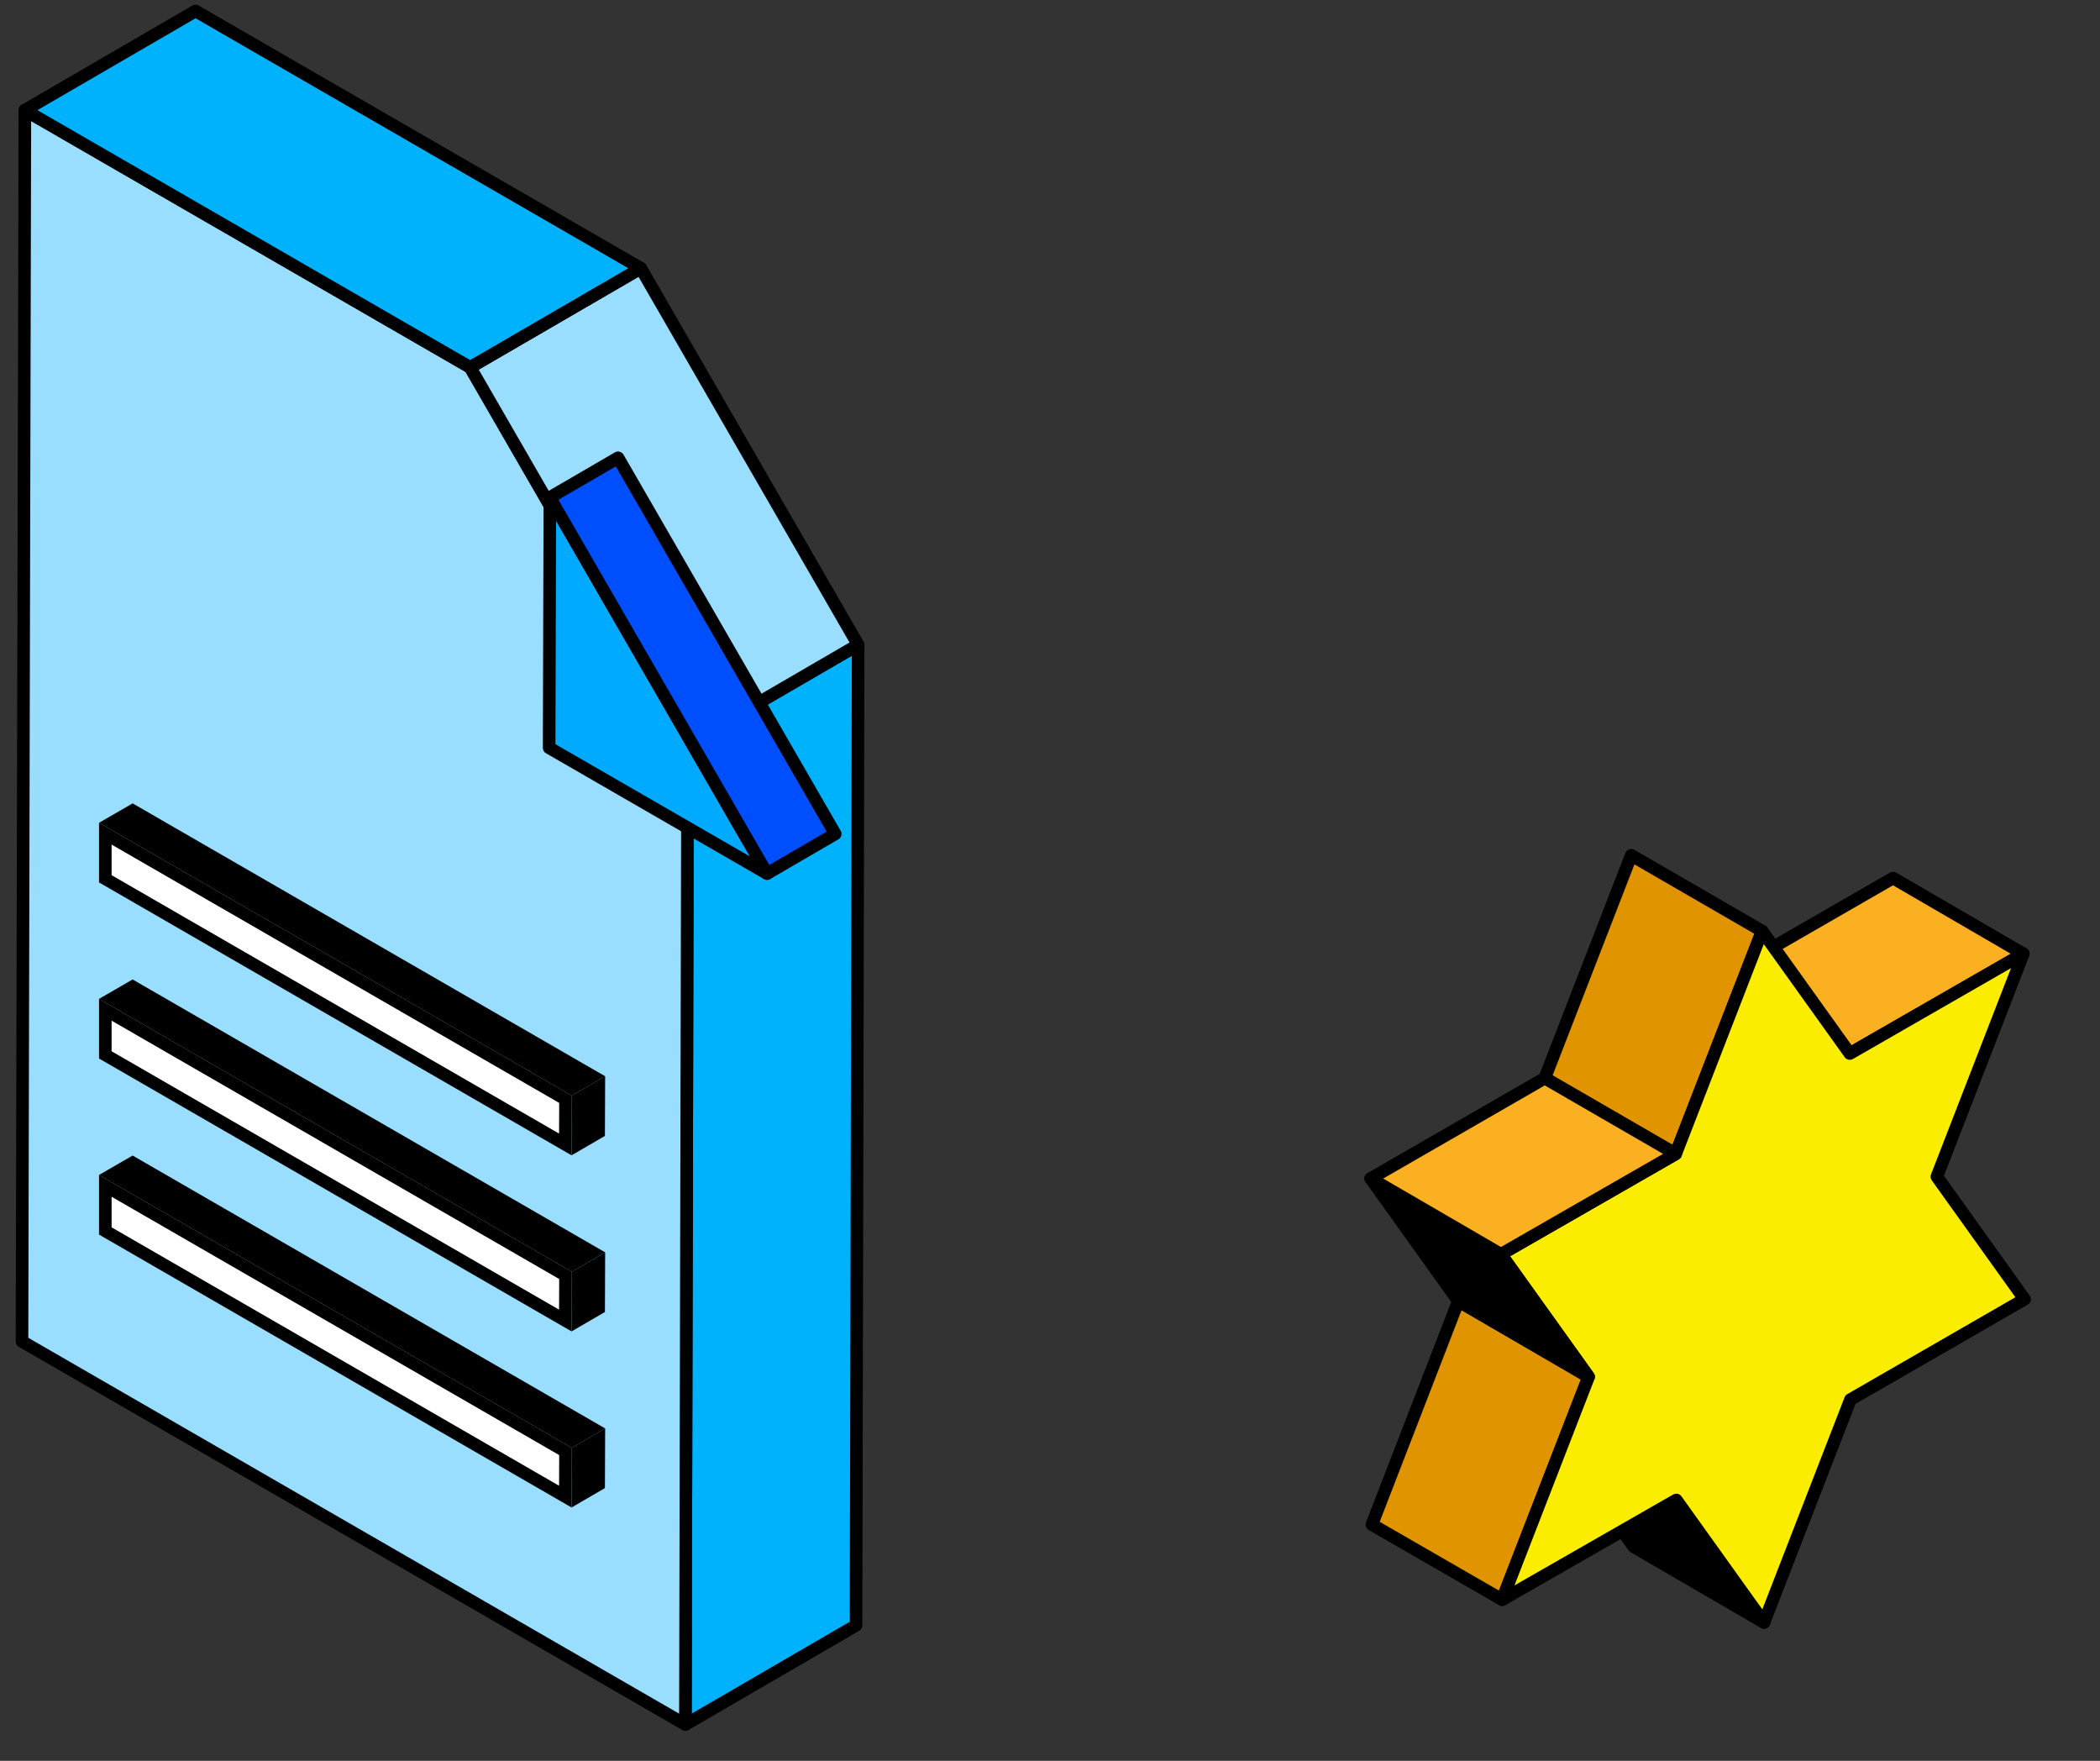 <svg width="167" height="140" viewBox="0 0 167 140" fill="none" xmlns="http://www.w3.org/2000/svg">
<rect x="0" y="0" width="167" height="140" fill="#333333" stroke="none"/>
<path d="M54.679 59.15L68.241 51.266L68.075 129.229L54.504 137.113L54.679 59.15Z" fill="#00B2FC" stroke="black" stroke-linejoin="round"/>
<path d="M37.389 29.207L54.679 59.15L54.504 137.113L1.75 106.654L1.978 8.759L37.389 29.207Z" fill="#99DEFF" stroke="black" stroke-linejoin="round"/>
<path d="M37.389 29.207L50.96 21.324L68.241 51.266L54.679 59.15L37.389 29.207Z" fill="#99DEFF" stroke="black" stroke-linejoin="round"/>
<path d="M1.978 8.759L15.549 0.875L50.96 21.324L37.389 29.207L1.978 8.759Z" fill="#00B2FC" stroke="black" stroke-linejoin="round"/>
<g clip-path="url(#clip0_1702_116)">
<path d="M43.727 39.552L60.996 69.456L43.669 59.456L43.727 39.552Z" fill="#00ABFF" stroke="black" stroke-linejoin="round"/>
<path d="M43.727 39.552L49.15 36.398L66.419 66.302L60.996 69.456L43.727 39.552Z" fill="#004FFF" stroke="black" stroke-linejoin="round"/>
</g>
<g clip-path="url(#clip1_1702_116)">
<path d="M8.375 66.284L44.971 87.402L44.956 90.992L8.375 69.871V66.284Z" fill="white" stroke="black"/>
<path d="M45.472 87.114L48.125 85.571L48.106 90.313L45.453 91.856L45.472 87.114Z" fill="black"/>
<path d="M7.875 65.418L10.547 63.875L48.125 85.571L45.472 87.114L7.875 65.418Z" fill="black"/>
</g>
<g clip-path="url(#clip2_1702_116)">
<path d="M8.375 80.284L44.971 101.402L44.956 104.992L8.375 83.871V80.284Z" fill="white" stroke="black"/>
<path d="M45.472 101.114L48.125 99.571L48.106 104.313L45.453 105.856L45.472 101.114Z" fill="black"/>
<path d="M7.875 79.418L10.547 77.875L48.125 99.571L45.472 101.114L7.875 79.418Z" fill="black"/>
</g>
<g clip-path="url(#clip3_1702_116)">
<path d="M8.375 94.284L44.971 115.402L44.956 118.992L8.375 97.871V94.284Z" fill="white" stroke="black"/>
<path d="M45.472 115.114L48.125 113.571L48.106 118.313L45.453 119.856L45.472 115.114Z" fill="black"/>
<path d="M7.875 93.418L10.547 91.875L48.125 113.571L45.472 115.114L7.875 93.418Z" fill="black"/>
</g>
<path d="M140.279 129L129.918 122.978L122.945 113.236L133.306 119.258L140.279 129Z" fill="black" stroke="black" stroke-linejoin="round"/>
<path d="M147.104 83.764L136.694 77.791L150.541 69.811L160.902 75.833L147.104 83.764Z" fill="#FBB021" stroke="black" stroke-linejoin="round"/>
<path d="M119.459 127.189L109.098 121.216L115.973 103.445L126.333 109.466L119.459 127.189Z" fill="#DF9400" stroke="black" stroke-linejoin="round"/>
<path d="M133.257 91.744L122.847 85.722L129.722 68L140.131 74.022L133.257 91.744Z" fill="#DF9400" stroke="black" stroke-linejoin="round"/>
<path d="M160.902 75.833L154.028 93.555L161 103.298L147.153 111.278L140.279 129L133.306 119.258L119.459 127.189L126.333 109.466L119.361 99.724L133.257 91.744L140.131 74.022L147.104 83.764L160.902 75.833Z" fill="#FAED00" stroke="black" stroke-linejoin="round"/>
<path d="M126.333 109.466L115.973 103.445L109 93.702L119.361 99.724L126.333 109.466Z" fill="black" stroke="black" stroke-linejoin="round"/>
<path d="M119.361 99.724L109 93.702L122.847 85.722L133.257 91.744L119.361 99.724Z" fill="#FBB021" stroke="black" stroke-linejoin="round"/>
<defs>
<clipPath id="clip0_1702_116">
<rect width="24" height="35" fill="white" transform="translate(43 35)"/>
</clipPath>
<clipPath id="clip1_1702_116">
<rect width="40.25" height="27.981" fill="white" transform="translate(7.875 63.875)"/>
</clipPath>
<clipPath id="clip2_1702_116">
<rect width="40.25" height="27.981" fill="white" transform="translate(7.875 77.875)"/>
</clipPath>
<clipPath id="clip3_1702_116">
<rect width="40.25" height="27.981" fill="white" transform="translate(7.875 91.875)"/>
</clipPath>
</defs>
</svg>
